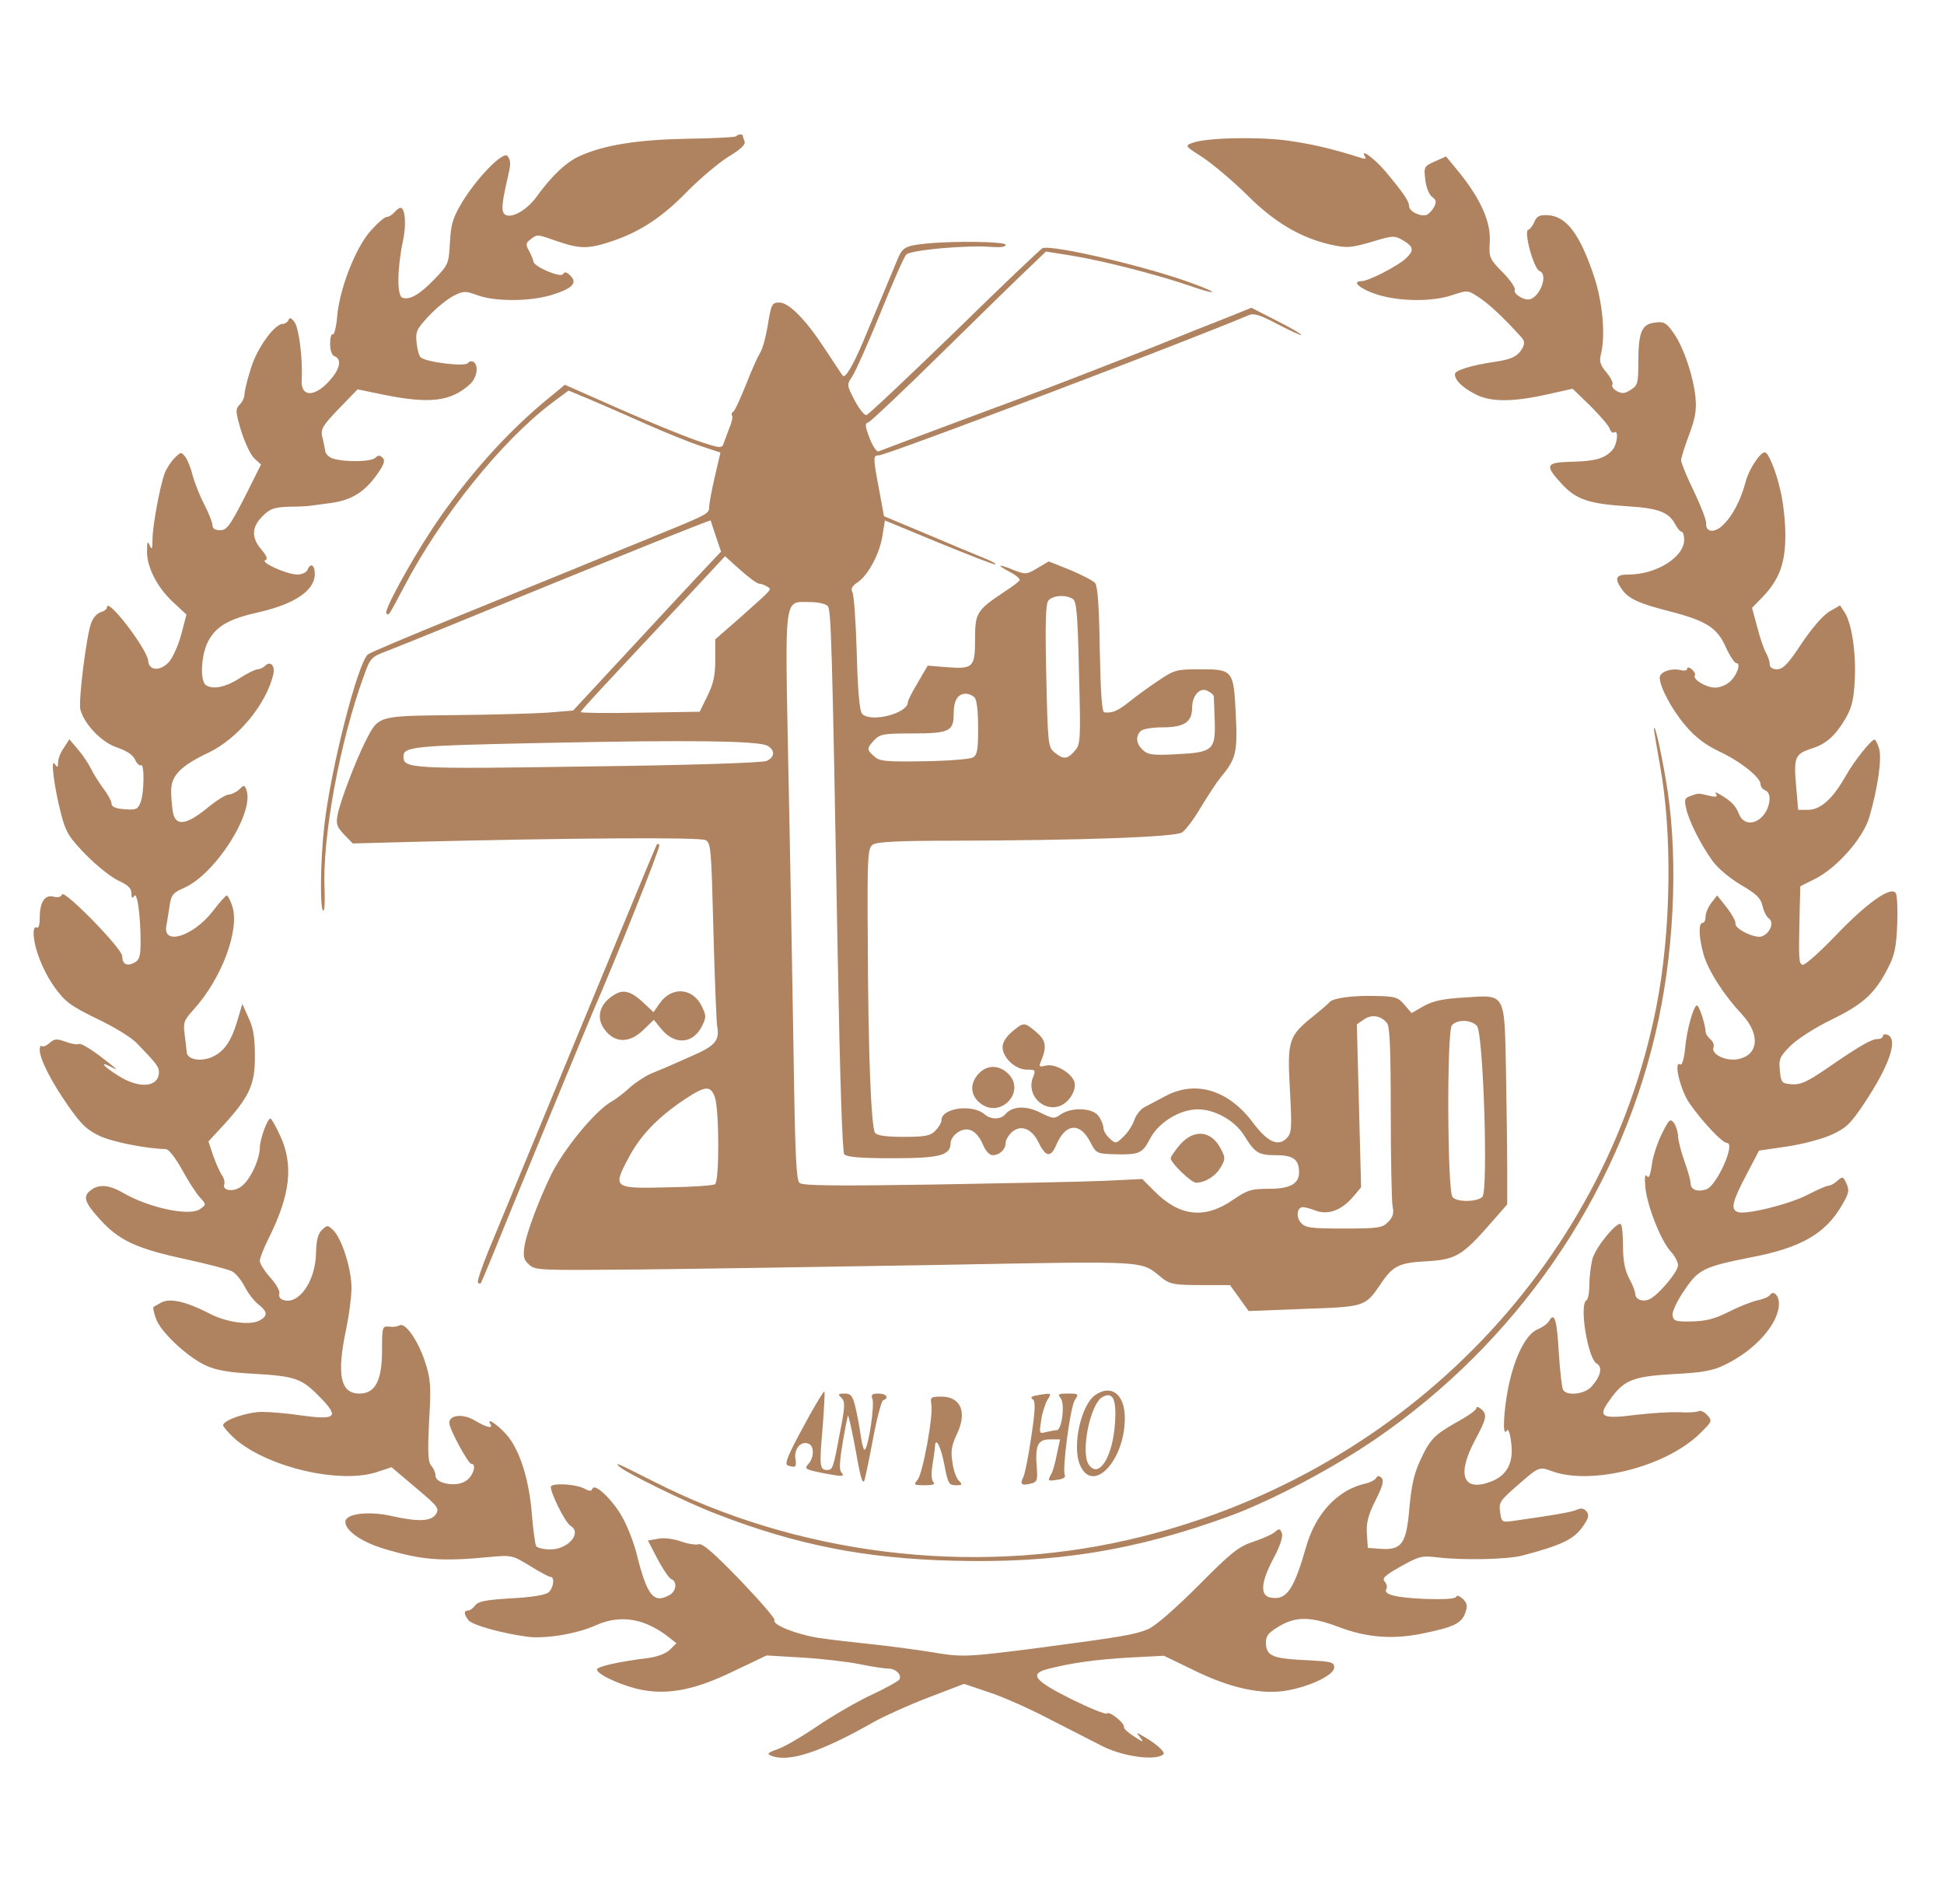 <svg xmlns="http://www.w3.org/2000/svg" version="1.0" width="636pt" height="623pt" viewBox="0 0 636 623" preserveAspectRatio="xMidYMid meet">
<g transform="translate(0,623) scale(0.1,-0.1)" fill="#af8260" stroke="none">
<path d="M2408 5784 c-3 -3 -75 -7 -160 -8 -160 -3 -270 -20 -350 -56 -44 -19 -92 -64 -142 -133 -30 -42 -77 -70 -100 -61 -17 6 -16 32 3 114 13 55 13 61 2 79 -13 20 -103 -73 -151 -154 -29 -49 -35 -70 -38 -129 -4 -69 -5 -72 -50 -119 -49 -51 -82 -70 -106 -61 -18 7 -16 99 2 184 12 54 8 110 -8 110 -4 0 -13 -7 -20 -15 -7 -8 -18 -15 -25 -15 -7 0 -31 -21 -53 -46 -49 -55 -102 -191 -109 -281 -3 -34 -10 -60 -14 -57 -5 3 -9 -11 -9 -31 0 -22 6 -38 15 -41 23 -9 18 -39 -12 -74 -51 -61 -100 -62 -96 -2 4 67 -9 170 -24 189 -10 13 -16 15 -19 6 -3 -7 -12 -13 -19 -13 -27 0 -84 -79 -104 -145 -12 -37 -21 -75 -21 -85 0 -10 -7 -26 -16 -34 -14 -15 -14 -22 5 -86 12 -38 31 -79 43 -90 l22 -20 -54 -108 c-48 -93 -58 -107 -80 -107 -17 0 -25 6 -25 17 0 9 -13 41 -28 70 -15 29 -31 71 -37 93 -5 22 -16 49 -23 59 -14 18 -15 18 -36 -3 -12 -12 -26 -34 -32 -49 -15 -40 -39 -167 -40 -215 0 -33 -2 -38 -9 -22 -7 16 -9 13 -9 -18 -1 -52 33 -119 85 -167 l44 -41 -17 -65 c-10 -37 -28 -77 -41 -91 -28 -30 -65 -28 -67 4 -3 39 -135 211 -135 176 0 -6 -9 -13 -20 -16 -11 -3 -25 -18 -31 -34 -16 -39 -43 -257 -36 -285 13 -48 69 -107 120 -124 32 -11 52 -24 59 -40 6 -13 15 -21 19 -18 12 7 11 -89 -1 -121 -9 -23 -14 -26 -52 -23 -30 2 -43 8 -43 18 0 8 -12 31 -27 50 -14 19 -33 49 -41 66 -9 18 -28 46 -43 63 l-27 32 -18 -28 c-11 -15 -19 -37 -19 -48 0 -17 -2 -18 -11 -5 -14 21 -2 -75 21 -164 16 -61 26 -76 82 -134 35 -35 82 -73 106 -84 31 -14 42 -25 42 -41 0 -16 3 -18 9 -9 10 16 21 -64 21 -150 0 -47 -4 -59 -20 -68 -25 -13 -40 -5 -40 21 0 25 -191 220 -197 202 -3 -8 -14 -11 -28 -7 -29 7 -45 -18 -45 -71 0 -22 -4 -34 -10 -30 -6 3 -10 -4 -10 -18 0 -46 30 -124 69 -178 34 -47 51 -60 139 -103 55 -26 114 -62 130 -80 64 -66 72 -77 72 -94 0 -50 -64 -56 -133 -12 -48 30 -65 50 -24 29 30 -16 22 -9 -42 40 -30 22 -58 38 -63 35 -4 -3 -24 0 -43 7 -30 11 -37 10 -53 -4 -10 -9 -22 -14 -25 -10 -4 3 -7 -2 -7 -13 1 -30 35 -99 92 -181 44 -63 62 -80 104 -100 43 -20 154 -42 216 -43 10 0 31 -27 54 -68 20 -37 46 -77 58 -90 21 -23 21 -24 1 -38 -33 -25 -166 3 -251 52 -46 27 -80 30 -106 10 -28 -20 -22 -40 28 -95 63 -70 121 -97 280 -131 73 -16 142 -34 153 -40 12 -6 30 -28 41 -49 11 -22 31 -48 45 -59 31 -24 32 -38 4 -53 -32 -17 -110 -6 -166 24 -74 38 -127 50 -155 35 -13 -7 -25 -14 -26 -15 -2 -1 1 -18 8 -37 14 -43 101 -125 163 -154 32 -15 74 -23 153 -27 140 -8 160 -15 219 -75 66 -67 56 -77 -57 -62 -46 7 -104 12 -130 12 -48 0 -128 -27 -128 -44 0 -4 15 -22 34 -40 106 -97 353 -155 475 -111 l42 14 79 -67 c74 -62 78 -68 66 -87 -16 -24 -60 -25 -148 -5 -74 16 -148 7 -148 -20 0 -29 53 -66 127 -88 122 -37 188 -42 343 -27 74 7 76 6 134 -29 32 -20 62 -36 67 -36 15 0 10 -37 -7 -51 -10 -8 -56 -16 -121 -19 -83 -5 -108 -10 -118 -23 -7 -9 -17 -17 -24 -17 -14 0 -14 -12 2 -32 13 -16 111 -43 194 -54 59 -7 162 10 223 38 81 36 160 22 239 -40 l24 -19 -21 -21 c-12 -12 -40 -23 -69 -27 -104 -13 -173 -29 -170 -39 5 -18 89 -55 149 -66 87 -16 174 1 299 62 l107 51 118 -7 c66 -4 151 -14 189 -22 39 -8 80 -14 91 -14 25 0 46 -21 36 -36 -4 -6 -46 -29 -93 -51 -47 -22 -126 -68 -176 -102 -50 -34 -108 -68 -130 -75 -31 -11 -35 -15 -20 -21 57 -23 161 11 337 111 36 20 116 56 179 80 l115 44 80 -27 c44 -14 132 -53 195 -86 64 -33 143 -73 176 -90 60 -31 155 -47 191 -33 15 6 15 8 1 24 -9 9 -31 26 -49 36 -32 19 -33 19 -18 1 13 -17 11 -17 -20 3 -19 12 -34 26 -33 31 3 13 -49 54 -56 44 -3 -4 -55 17 -116 47 -122 61 -139 83 -76 99 79 20 151 30 263 37 l116 6 95 -46 c121 -60 224 -82 306 -68 79 14 156 51 156 76 0 17 -10 19 -80 23 -118 5 -139 13 -143 50 -2 24 3 35 25 50 65 45 113 47 216 8 90 -34 176 -40 272 -20 102 21 127 33 139 68 8 22 6 31 -8 45 -11 10 -20 13 -22 7 -3 -7 -39 -9 -102 -7 -98 4 -138 15 -126 33 3 5 1 16 -6 24 -9 11 1 20 54 50 59 33 69 35 118 29 84 -10 230 -7 279 6 128 34 169 53 198 96 19 27 21 37 11 49 -8 9 -17 11 -28 6 -15 -8 -72 -18 -213 -38 -35 -5 -37 -3 -41 29 -5 29 0 37 40 73 90 79 85 77 132 60 129 -45 367 15 478 121 44 43 45 44 27 64 -10 11 -23 16 -29 12 -6 -3 -34 -5 -63 -3 -29 1 -93 -3 -144 -9 -107 -14 -122 -6 -86 44 49 71 76 82 217 90 93 5 125 11 165 31 99 48 175 135 175 199 0 27 -18 45 -29 29 -3 -6 -22 -14 -41 -18 -19 -4 -62 -21 -95 -38 -46 -23 -74 -30 -120 -31 -53 -1 -60 1 -63 20 -2 11 15 48 38 81 46 69 63 78 220 109 162 31 242 77 296 170 23 39 25 49 15 71 -11 24 -13 24 -30 9 -10 -9 -23 -16 -29 -16 -7 0 -38 -14 -69 -30 -60 -31 -202 -66 -228 -56 -24 9 -17 35 28 121 l42 80 89 13 c49 7 114 24 146 38 49 22 63 35 108 102 84 126 113 212 77 226 -8 3 -15 1 -15 -4 0 -6 -8 -10 -17 -10 -21 0 -60 -23 -169 -98 -63 -43 -84 -52 -112 -50 -33 3 -35 5 -39 45 -4 38 0 46 35 81 22 22 81 60 135 86 104 51 141 85 184 169 22 42 27 69 30 142 2 50 0 96 -5 103 -16 23 -95 -33 -196 -139 -53 -55 -102 -99 -109 -96 -12 4 -13 16 -9 184 l2 73 48 24 c73 37 158 134 178 203 28 96 42 195 31 226 -5 15 -11 27 -14 27 -11 0 -67 -70 -95 -120 -42 -74 -82 -110 -123 -110 l-32 0 -7 81 c-8 92 -3 102 52 120 46 14 77 42 110 98 20 35 27 61 30 125 5 90 -10 187 -33 222 l-15 23 -35 -20 c-21 -13 -57 -54 -91 -105 -44 -67 -61 -84 -80 -84 -15 0 -24 6 -24 16 0 8 -5 25 -12 37 -7 12 -20 50 -29 85 l-17 63 36 37 c54 57 73 110 73 201 0 44 -7 109 -16 145 -14 64 -40 126 -51 126 -16 0 -53 -57 -63 -97 -16 -60 -43 -112 -75 -142 -27 -26 -56 -23 -54 6 1 10 -17 57 -40 105 -23 47 -42 93 -42 102 0 8 12 46 26 83 20 54 25 79 21 123 -7 68 -37 158 -68 205 -28 41 -36 45 -73 38 -36 -7 -46 -36 -46 -128 0 -68 -2 -76 -24 -90 -19 -13 -29 -14 -46 -5 -11 6 -18 15 -15 21 4 5 -5 23 -19 40 -20 23 -24 37 -19 57 16 62 7 166 -20 252 -47 143 -92 203 -154 206 -27 1 -36 -4 -43 -22 -5 -12 -14 -24 -20 -26 -16 -5 18 -128 37 -135 31 -12 -2 -93 -38 -93 -20 0 -49 21 -43 31 3 6 -14 32 -39 57 -44 45 -46 49 -43 100 4 64 -28 137 -97 224 l-46 56 -36 -16 c-36 -16 -37 -18 -32 -60 3 -25 12 -48 22 -56 14 -10 15 -17 7 -33 -6 -11 -17 -23 -24 -26 -21 -7 -58 11 -58 29 0 16 -21 46 -79 115 -34 40 -82 75 -66 48 6 -9 3 -10 -11 -6 -97 31 -167 47 -249 58 -101 12 -263 8 -305 -9 -24 -9 -23 -10 35 -47 33 -22 97 -76 143 -121 90 -91 178 -143 278 -165 50 -11 63 -10 130 9 72 22 76 22 105 5 35 -21 36 -33 7 -60 -28 -25 -121 -73 -144 -73 -34 0 -4 -26 52 -44 74 -23 182 -24 247 -1 49 16 49 16 87 -9 33 -22 80 -66 136 -128 12 -13 13 -21 5 -37 -15 -27 -36 -37 -91 -45 -76 -11 -130 -28 -130 -40 0 -20 23 -43 65 -65 50 -27 121 -27 235 -2 l85 19 58 -56 c31 -31 60 -65 63 -74 3 -10 10 -16 15 -13 16 11 10 -43 -8 -60 -25 -26 -55 -34 -132 -36 -85 -2 -88 -11 -31 -73 47 -51 89 -65 220 -73 95 -6 129 -19 150 -57 7 -14 17 -26 22 -26 4 0 8 -12 8 -26 0 -57 -91 -114 -182 -114 -42 0 -47 -12 -22 -48 21 -31 57 -47 155 -72 121 -31 157 -54 185 -117 13 -29 29 -53 35 -53 16 0 1 -42 -23 -62 -11 -10 -32 -18 -47 -18 -29 0 -74 27 -66 40 3 4 -2 13 -10 20 -9 7 -15 8 -15 2 0 -5 -9 -8 -20 -5 -31 8 -70 -5 -70 -25 1 -31 40 -105 85 -157 30 -36 64 -62 108 -83 71 -33 137 -86 137 -108 0 -8 7 -17 15 -20 18 -7 19 -37 4 -67 -25 -46 -74 -52 -90 -10 -10 26 -26 43 -63 64 -14 8 -17 8 -11 0 5 -8 -2 -10 -22 -5 -38 9 -35 9 -61 0 -20 -7 -22 -12 -16 -39 8 -41 48 -120 86 -173 17 -24 56 -57 93 -79 51 -30 65 -43 71 -68 4 -18 13 -37 22 -43 17 -13 3 -48 -24 -58 -22 -8 -90 25 -86 42 1 8 -12 31 -29 53 l-31 39 -19 -24 c-10 -13 -19 -34 -19 -45 0 -12 -4 -21 -10 -21 -14 0 -12 -49 4 -105 17 -55 66 -131 125 -194 61 -66 55 -134 -14 -147 -40 -7 -88 17 -79 39 3 8 -2 20 -11 27 -8 7 -15 18 -15 24 0 22 -21 86 -28 86 -11 0 -34 -80 -39 -142 -4 -35 -10 -55 -16 -51 -23 14 1 -86 31 -128 42 -60 107 -129 122 -129 29 0 -32 -137 -66 -151 -30 -11 -53 -2 -53 19 0 9 -9 42 -20 72 -11 30 -20 67 -21 81 0 14 -6 33 -13 44 -13 16 -16 13 -40 -35 -15 -30 -30 -76 -33 -103 -5 -34 -10 -45 -16 -35 -6 8 -8 -4 -5 -38 7 -63 51 -174 83 -209 13 -14 24 -35 24 -45 0 -21 -61 -94 -91 -110 -22 -12 -49 -3 -49 16 0 8 -9 31 -20 51 -14 27 -20 57 -20 104 0 36 -3 69 -7 73 -12 11 -82 -74 -93 -113 -5 -20 -10 -57 -10 -83 0 -26 -4 -50 -10 -53 -24 -15 5 -191 34 -207 20 -11 13 -42 -17 -75 -22 -25 -80 -32 -93 -11 -4 6 -10 60 -14 119 -6 109 -14 137 -31 108 -4 -9 -22 -22 -39 -29 -37 -16 -74 -87 -95 -188 -16 -80 -20 -166 -6 -144 5 9 11 -4 15 -38 9 -65 -13 -108 -66 -128 -91 -35 -113 21 -53 134 39 73 42 86 20 104 -9 7 -15 8 -15 2 0 -6 -28 -26 -63 -45 -76 -43 -89 -57 -122 -129 -19 -41 -28 -84 -34 -154 -10 -116 -25 -137 -95 -132 l-41 3 -3 47 c-2 36 4 60 28 108 23 46 29 65 20 74 -8 8 -13 8 -18 -1 -4 -6 -21 -15 -37 -18 -89 -21 -160 -97 -191 -204 -41 -143 -64 -177 -115 -169 -37 5 -35 48 6 126 23 42 33 74 29 85 -6 16 -9 16 -23 4 -9 -8 -41 -22 -71 -32 -48 -16 -71 -34 -179 -143 -77 -77 -140 -132 -165 -143 -43 -18 -86 -25 -356 -61 -241 -31 -252 -31 -353 -14 -50 8 -139 20 -197 26 -58 6 -136 15 -175 21 -72 12 -150 43 -141 58 3 4 -48 63 -113 131 -85 88 -123 121 -135 117 -8 -3 -35 1 -58 9 -25 9 -57 13 -75 9 l-33 -6 31 -60 c18 -34 38 -63 45 -66 21 -8 17 -41 -7 -53 -51 -28 -72 -1 -106 135 -8 33 -28 86 -45 117 -31 58 -93 118 -100 96 -3 -8 -10 -8 -26 1 -26 14 -97 19 -109 8 -8 -9 45 -119 64 -130 38 -23 -8 -77 -66 -77 -22 0 -43 5 -47 11 -3 6 -10 54 -14 107 -9 107 -36 196 -75 248 -24 32 -76 71 -61 45 11 -17 -10 -13 -49 10 -39 24 -85 20 -85 -7 0 -20 62 -134 72 -134 19 0 6 -41 -18 -56 -31 -21 -99 -9 -99 17 0 9 -6 24 -14 33 -11 13 -12 43 -7 147 7 118 5 136 -14 195 -24 71 -65 128 -83 117 -7 -4 -22 -6 -34 -4 -22 2 -23 0 -23 -76 0 -101 -22 -143 -74 -143 -63 0 -75 62 -43 213 9 43 17 103 17 133 0 62 -31 159 -59 188 -19 18 -20 18 -38 1 -13 -13 -18 -34 -19 -74 -1 -94 -58 -174 -109 -154 -9 3 -14 12 -11 20 3 7 -10 31 -29 52 -19 21 -35 46 -35 55 0 9 13 42 29 74 71 142 82 240 38 335 -14 31 -29 57 -32 57 -10 0 -35 -68 -35 -97 -1 -40 -34 -109 -63 -127 -26 -18 -61 -11 -53 9 2 7 -1 21 -9 31 -7 11 -19 39 -28 64 l-15 45 49 53 c85 93 104 134 103 227 0 59 -5 92 -21 125 l-20 45 -17 -57 c-20 -67 -44 -101 -85 -118 -38 -15 -80 -6 -80 18 -1 9 -4 36 -7 58 -5 38 -2 46 30 81 92 102 151 261 126 338 -6 19 -15 35 -18 35 -4 -1 -25 -24 -46 -52 -63 -81 -162 -113 -152 -49 3 14 7 44 11 67 5 36 11 43 48 59 103 46 231 248 203 321 -6 16 -8 16 -24 0 -10 -9 -26 -16 -34 -16 -9 0 -41 -20 -71 -45 -68 -55 -102 -59 -111 -14 -3 17 -6 49 -6 71 0 50 31 82 122 125 96 46 188 157 212 255 7 30 -9 47 -27 29 -6 -6 -17 -11 -24 -11 -7 0 -34 -13 -60 -30 -45 -29 -87 -37 -109 -22 -21 14 -16 104 9 147 26 47 69 71 165 92 117 27 182 71 182 125 0 30 -14 38 -24 13 -3 -8 -18 -15 -33 -15 -34 0 -123 40 -105 47 9 3 5 14 -13 35 -33 39 -32 73 4 109 25 25 38 29 88 31 32 0 63 2 68 3 6 1 36 5 67 9 68 9 111 36 152 94 23 33 27 45 18 54 -9 9 -15 9 -24 0 -13 -13 -96 -15 -137 -3 -14 4 -26 15 -27 26 -2 11 -6 32 -10 47 -5 24 2 36 55 91 l61 63 87 -18 c150 -30 218 -22 281 35 23 22 29 61 11 73 -6 3 -14 2 -18 -4 -8 -13 -139 3 -155 19 -5 5 -11 26 -13 48 -4 36 1 45 39 86 24 26 60 55 80 66 34 17 39 18 80 3 57 -21 169 -21 240 0 70 21 89 40 64 64 -12 12 -19 14 -24 5 -8 -13 -97 25 -97 42 -1 6 -7 21 -14 34 -12 21 -11 26 5 38 23 17 20 17 89 -7 73 -25 101 -25 178 1 92 31 165 79 248 165 41 41 100 91 132 111 40 24 57 40 53 50 -3 8 -6 17 -6 19 0 6 -16 5 -22 -2z" fill="#af8260"/>
<path d="M3030 5433 c-67 -7 -77 -12 -93 -50 -9 -21 -29 -69 -45 -108 -16 -38 -46 -110 -67 -160 -35 -83 -60 -125 -68 -114 -2 2 -29 43 -60 90 -61 93 -116 149 -147 149 -25 0 -27 -5 -39 -79 -6 -35 -16 -73 -24 -85 -7 -11 -29 -59 -47 -106 -19 -47 -37 -87 -42 -88 -4 -2 -6 -7 -3 -12 3 -4 -1 -23 -9 -41 -7 -19 -16 -42 -19 -51 -5 -16 -13 -15 -89 11 -46 16 -161 63 -256 105 l-174 77 -46 -38 c-139 -112 -275 -264 -385 -429 -76 -115 -162 -273 -153 -281 8 -8 6 -11 58 87 120 230 320 478 483 601 l55 41 72 -30 c40 -17 123 -53 183 -80 61 -27 140 -59 176 -71 l66 -22 -18 -77 c-10 -42 -18 -87 -19 -99 0 -25 3 -23 -205 -108 -71 -29 -182 -74 -245 -100 -63 -26 -236 -96 -385 -157 -148 -60 -275 -114 -281 -119 -34 -28 -123 -379 -143 -561 -13 -112 -15 -278 -3 -278 4 0 5 30 4 66 -9 168 49 486 129 704 20 56 24 61 73 79 28 11 116 46 196 79 529 217 864 352 865 349 0 -1 8 -24 17 -52 l17 -50 -38 -40 c-21 -22 -130 -139 -242 -260 l-204 -220 -85 -7 c-47 -3 -184 -7 -306 -8 -251 -3 -245 -1 -288 -85 -33 -65 -84 -200 -92 -243 -5 -28 -2 -38 22 -63 l28 -29 185 5 c522 13 951 16 969 6 18 -9 19 -28 26 -296 4 -157 10 -297 12 -311 9 -47 -5 -65 -75 -96 -36 -16 -75 -33 -86 -38 -11 -5 -36 -15 -55 -23 -19 -8 -51 -29 -70 -46 -19 -18 -46 -38 -60 -46 -53 -30 -155 -154 -197 -239 -41 -85 -80 -189 -87 -233 -5 -35 -3 -45 15 -61 19 -19 36 -19 362 -16 188 2 630 9 983 15 701 13 653 15 727 -44 25 -19 40 -22 125 -22 l96 0 31 -43 30 -42 180 7 c200 7 201 7 251 80 41 62 61 71 152 76 93 5 116 18 207 122 l56 64 0 113 c0 62 -2 206 -4 320 -5 262 0 253 -135 244 -71 -4 -103 -11 -134 -28 l-40 -23 -23 27 c-21 25 -31 28 -97 29 -72 2 -138 -7 -148 -20 -3 -4 -26 -24 -52 -45 -82 -66 -87 -79 -78 -241 7 -127 6 -142 -10 -159 -28 -29 -63 -14 -112 52 -79 105 -186 138 -284 86 -27 -14 -59 -31 -70 -37 -12 -6 -27 -25 -33 -42 -6 -18 -22 -42 -36 -55 -24 -23 -25 -23 -45 -5 -11 10 -20 25 -20 34 0 9 -7 27 -16 39 -19 27 -87 30 -123 6 -22 -16 -26 -15 -67 5 -47 24 -92 22 -115 -5 -15 -18 -48 -18 -68 0 -40 34 -141 21 -141 -20 0 -8 -9 -23 -20 -34 -17 -17 -33 -20 -104 -20 -55 0 -87 4 -93 13 -13 16 -23 264 -24 636 -2 269 0 295 16 307 13 9 79 13 254 13 433 1 734 12 758 27 12 8 40 45 62 83 23 38 52 82 65 98 50 60 55 81 49 204 -7 146 -9 149 -117 149 -77 0 -84 -2 -136 -37 -30 -20 -73 -51 -95 -69 -38 -30 -55 -38 -82 -35 -8 1 -12 60 -15 204 -2 143 -7 208 -15 219 -7 8 -44 27 -82 43 l-70 28 -37 -22 c-35 -21 -39 -21 -76 -7 -53 22 -61 19 -15 -5 21 -11 35 -23 33 -28 -3 -4 -24 -21 -48 -36 -93 -62 -98 -70 -98 -156 0 -93 -6 -99 -94 -92 l-61 5 -32 -55 c-18 -30 -33 -59 -33 -65 0 -37 -124 -68 -150 -37 -8 10 -14 77 -17 197 -3 101 -9 190 -14 199 -6 13 -2 21 16 33 35 23 73 94 82 153 l8 50 179 -74 c98 -40 180 -72 183 -70 2 3 -15 12 -38 21 -23 9 -106 44 -184 77 l-143 60 -16 87 c-20 106 -20 112 -1 112 25 0 991 366 1211 459 16 7 38 0 94 -30 41 -21 75 -37 77 -35 2 2 -33 23 -79 46 l-84 43 -64 -26 c-36 -14 -167 -66 -291 -116 -125 -49 -307 -120 -405 -156 -99 -37 -240 -89 -314 -117 -74 -28 -140 -53 -146 -55 -6 -2 -19 17 -29 43 -15 40 -16 49 -4 52 8 3 120 109 249 236 129 127 257 252 284 277 l48 46 87 -14 c98 -16 271 -60 380 -97 94 -33 105 -27 14 6 -147 55 -459 128 -492 116 -5 -1 -134 -124 -286 -273 -153 -148 -283 -271 -290 -273 -7 -2 -24 20 -39 48 -26 50 -26 51 -8 78 10 15 52 108 92 207 40 99 78 186 85 192 12 15 204 32 278 25 30 -2 47 0 47 7 0 11 -171 13 -260 4z m-546 -1113 c6 0 17 -4 25 -9 17 -11 23 -3 -91 -105 l-78 -68 0 -67 c0 -52 -6 -79 -26 -119 l-25 -51 -195 -3 c-107 -2 -194 -1 -194 2 0 5 63 73 353 382 l119 128 50 -45 c28 -25 55 -45 62 -45z m1026 -50 c12 -8 16 -50 20 -242 6 -222 5 -234 -14 -255 -24 -28 -37 -29 -66 -5 -21 17 -22 26 -27 250 -4 176 -2 236 7 247 14 17 57 20 80 5z m-802 -23 c11 -13 14 -97 33 -1162 7 -386 15 -625 21 -632 8 -9 52 -13 157 -13 156 0 191 9 191 50 0 11 11 27 24 35 32 21 62 6 82 -41 9 -21 21 -34 32 -34 22 0 42 19 42 40 0 9 9 25 20 35 29 26 65 13 87 -32 24 -49 40 -52 58 -11 30 72 77 77 111 13 20 -39 21 -40 80 -42 81 -2 91 3 115 48 27 55 98 99 158 99 56 0 121 -37 151 -85 36 -58 47 -65 105 -65 56 0 75 -14 75 -56 0 -38 -30 -54 -98 -54 -59 0 -71 -4 -118 -36 -92 -64 -175 -55 -257 28 l-40 40 -126 -6 c-69 -3 -318 -8 -553 -12 -321 -5 -431 -4 -442 5 -11 9 -15 89 -20 439 -4 235 -11 652 -17 926 -11 569 -15 536 71 536 26 0 52 -6 58 -13z m1263 -295 c0 -4 2 -40 3 -80 3 -96 -5 -104 -125 -110 -76 -4 -93 -2 -109 13 -23 20 -26 45 -8 63 7 7 39 12 72 12 69 0 96 17 96 63 0 41 26 70 51 56 11 -5 19 -13 20 -17z m-783 -4 c8 -8 12 -45 12 -100 0 -74 -3 -89 -18 -97 -10 -5 -82 -11 -160 -12 -125 -2 -145 0 -162 16 -25 22 -25 26 0 53 19 20 31 22 121 22 124 0 139 7 139 63 0 45 13 67 40 67 9 0 21 -5 28 -12z m-678 -158 c27 -14 25 -38 -2 -50 -14 -6 -253 -14 -583 -18 -583 -9 -605 -7 -605 32 0 33 27 36 461 45 473 10 699 7 729 -9z m2028 -908 c9 -12 12 -86 12 -293 0 -152 3 -290 6 -307 5 -22 1 -35 -15 -51 -19 -19 -32 -21 -144 -21 -108 0 -126 2 -141 19 -17 19 -13 51 7 51 6 0 25 -5 43 -12 41 -14 83 2 121 46 l26 31 -7 267 -7 266 23 16 c25 18 56 13 76 -12z m294 -9 c21 -24 37 -536 18 -559 -15 -17 -84 -19 -98 -1 -17 20 -19 542 -2 562 17 20 63 19 82 -2z m-2493 -234 c14 -42 15 -276 0 -284 -5 -4 -72 -9 -148 -10 -183 -5 -187 -3 -137 92 40 77 97 136 185 195 69 46 86 47 100 7z" fill="#af8260"/>
<path d="M3861 2485 c-17 -20 -31 -40 -31 -45 0 -15 67 -80 83 -80 29 0 64 21 81 51 15 26 15 31 1 58 -31 62 -88 68 -134 16z" fill="#af8260"/>
<path d="M5411 3845 c0 -5 9 -59 20 -120 41 -226 36 -545 -12 -789 -169 -859 -847 -1543 -1729 -1745 -515 -118 -1084 -48 -1555 193 -117 59 -124 62 -110 48 18 -19 219 -118 319 -156 260 -101 486 -146 776 -153 335 -9 597 34 905 147 132 48 340 158 475 251 459 314 789 790 915 1323 61 255 76 559 41 797 -16 104 -43 230 -45 204z" fill="#af8260"/>
<path d="M2148 3465 c-3 -6 -47 -111 -98 -235 -151 -365 -408 -987 -452 -1093 -22 -54 -38 -101 -34 -104 3 -4 7 -4 9 -2 2 2 52 123 111 269 135 328 231 561 256 620 80 184 220 535 217 544 -2 6 -6 6 -9 1z" fill="#af8260"/>
<path d="M2015 2978 c-55 -30 -69 -81 -32 -123 33 -39 79 -37 122 5 l34 33 22 -27 c44 -56 104 -54 135 5 15 30 15 35 0 66 -29 61 -98 66 -137 11 l-21 -30 -32 30 c-38 36 -64 45 -91 30z" fill="#af8260"/>
<path d="M3311 2854 c-19 -16 -31 -35 -31 -50 0 -35 42 -74 79 -74 29 0 30 -1 20 -27 -21 -55 33 -112 88 -92 31 11 56 53 48 79 -10 30 -64 61 -94 53 -21 -5 -23 -3 -16 13 21 49 17 70 -15 97 -39 33 -41 33 -79 1z" fill="#af8260"/>
<path d="M3202 2717 c-30 -32 -28 -71 5 -97 67 -53 152 40 90 98 -30 28 -68 28 -95 -1z" fill="#af8260"/>
<path d="M2628 1561 c-50 -92 -62 -121 -51 -126 26 -9 30 -6 25 23 -4 32 19 58 43 48 19 -7 19 -45 0 -66 -14 -16 -11 -18 41 -29 73 -14 79 -14 66 2 -7 8 -5 38 5 97 8 47 16 86 17 88 2 1 11 -39 21 -90 20 -112 25 -131 32 -125 2 3 15 63 28 133 13 71 29 130 34 132 21 7 11 22 -15 22 -21 0 -25 -4 -20 -17 8 -19 -12 -153 -24 -166 -4 -5 -10 16 -14 45 -4 29 -12 72 -18 96 -9 35 -14 42 -35 42 -21 0 -23 -2 -10 -14 12 -13 12 -28 -5 -113 -22 -119 -24 -123 -42 -123 -24 0 -26 12 -15 135 5 64 8 119 6 122 -2 2 -34 -50 -69 -116z" fill="#af8260"/>
<path d="M3583 1665 c-46 -32 -76 -166 -50 -228 41 -98 147 12 147 153 0 77 -44 112 -97 75z m65 -90 c-7 -111 -52 -184 -85 -139 -29 38 3 200 44 223 34 18 46 -7 41 -84z" fill="#af8260"/>
<path d="M3386 1663 c-13 -3 -15 -7 -7 -12 9 -6 8 -35 -5 -122 -9 -63 -21 -122 -26 -132 -12 -24 -6 -29 23 -22 22 5 24 11 21 51 -6 74 3 94 42 94 l34 0 -10 -47 c-5 -27 -13 -56 -18 -65 -14 -25 -13 -25 20 -20 16 2 27 8 24 14 -10 15 17 221 32 246 14 21 13 22 -22 22 -31 0 -35 -2 -24 -15 15 -18 4 -105 -13 -105 -7 0 -22 -3 -35 -6 -22 -6 -22 -5 -16 37 3 24 13 54 20 67 13 20 13 22 -3 21 -10 -1 -27 -4 -37 -6z" fill="#af8260"/>
<path d="M3047 1635 c7 -36 -28 -227 -45 -247 -14 -17 -12 -18 23 -18 27 0 36 3 29 10 -7 7 -8 28 -3 58 4 26 8 53 8 60 2 33 20 -4 31 -63 11 -59 15 -65 37 -65 21 0 23 2 10 15 -8 7 -18 35 -21 60 -6 36 -3 55 14 91 35 72 14 124 -50 124 -34 0 -37 -2 -33 -25z" fill="#af8260"/>
</g>
</svg>
